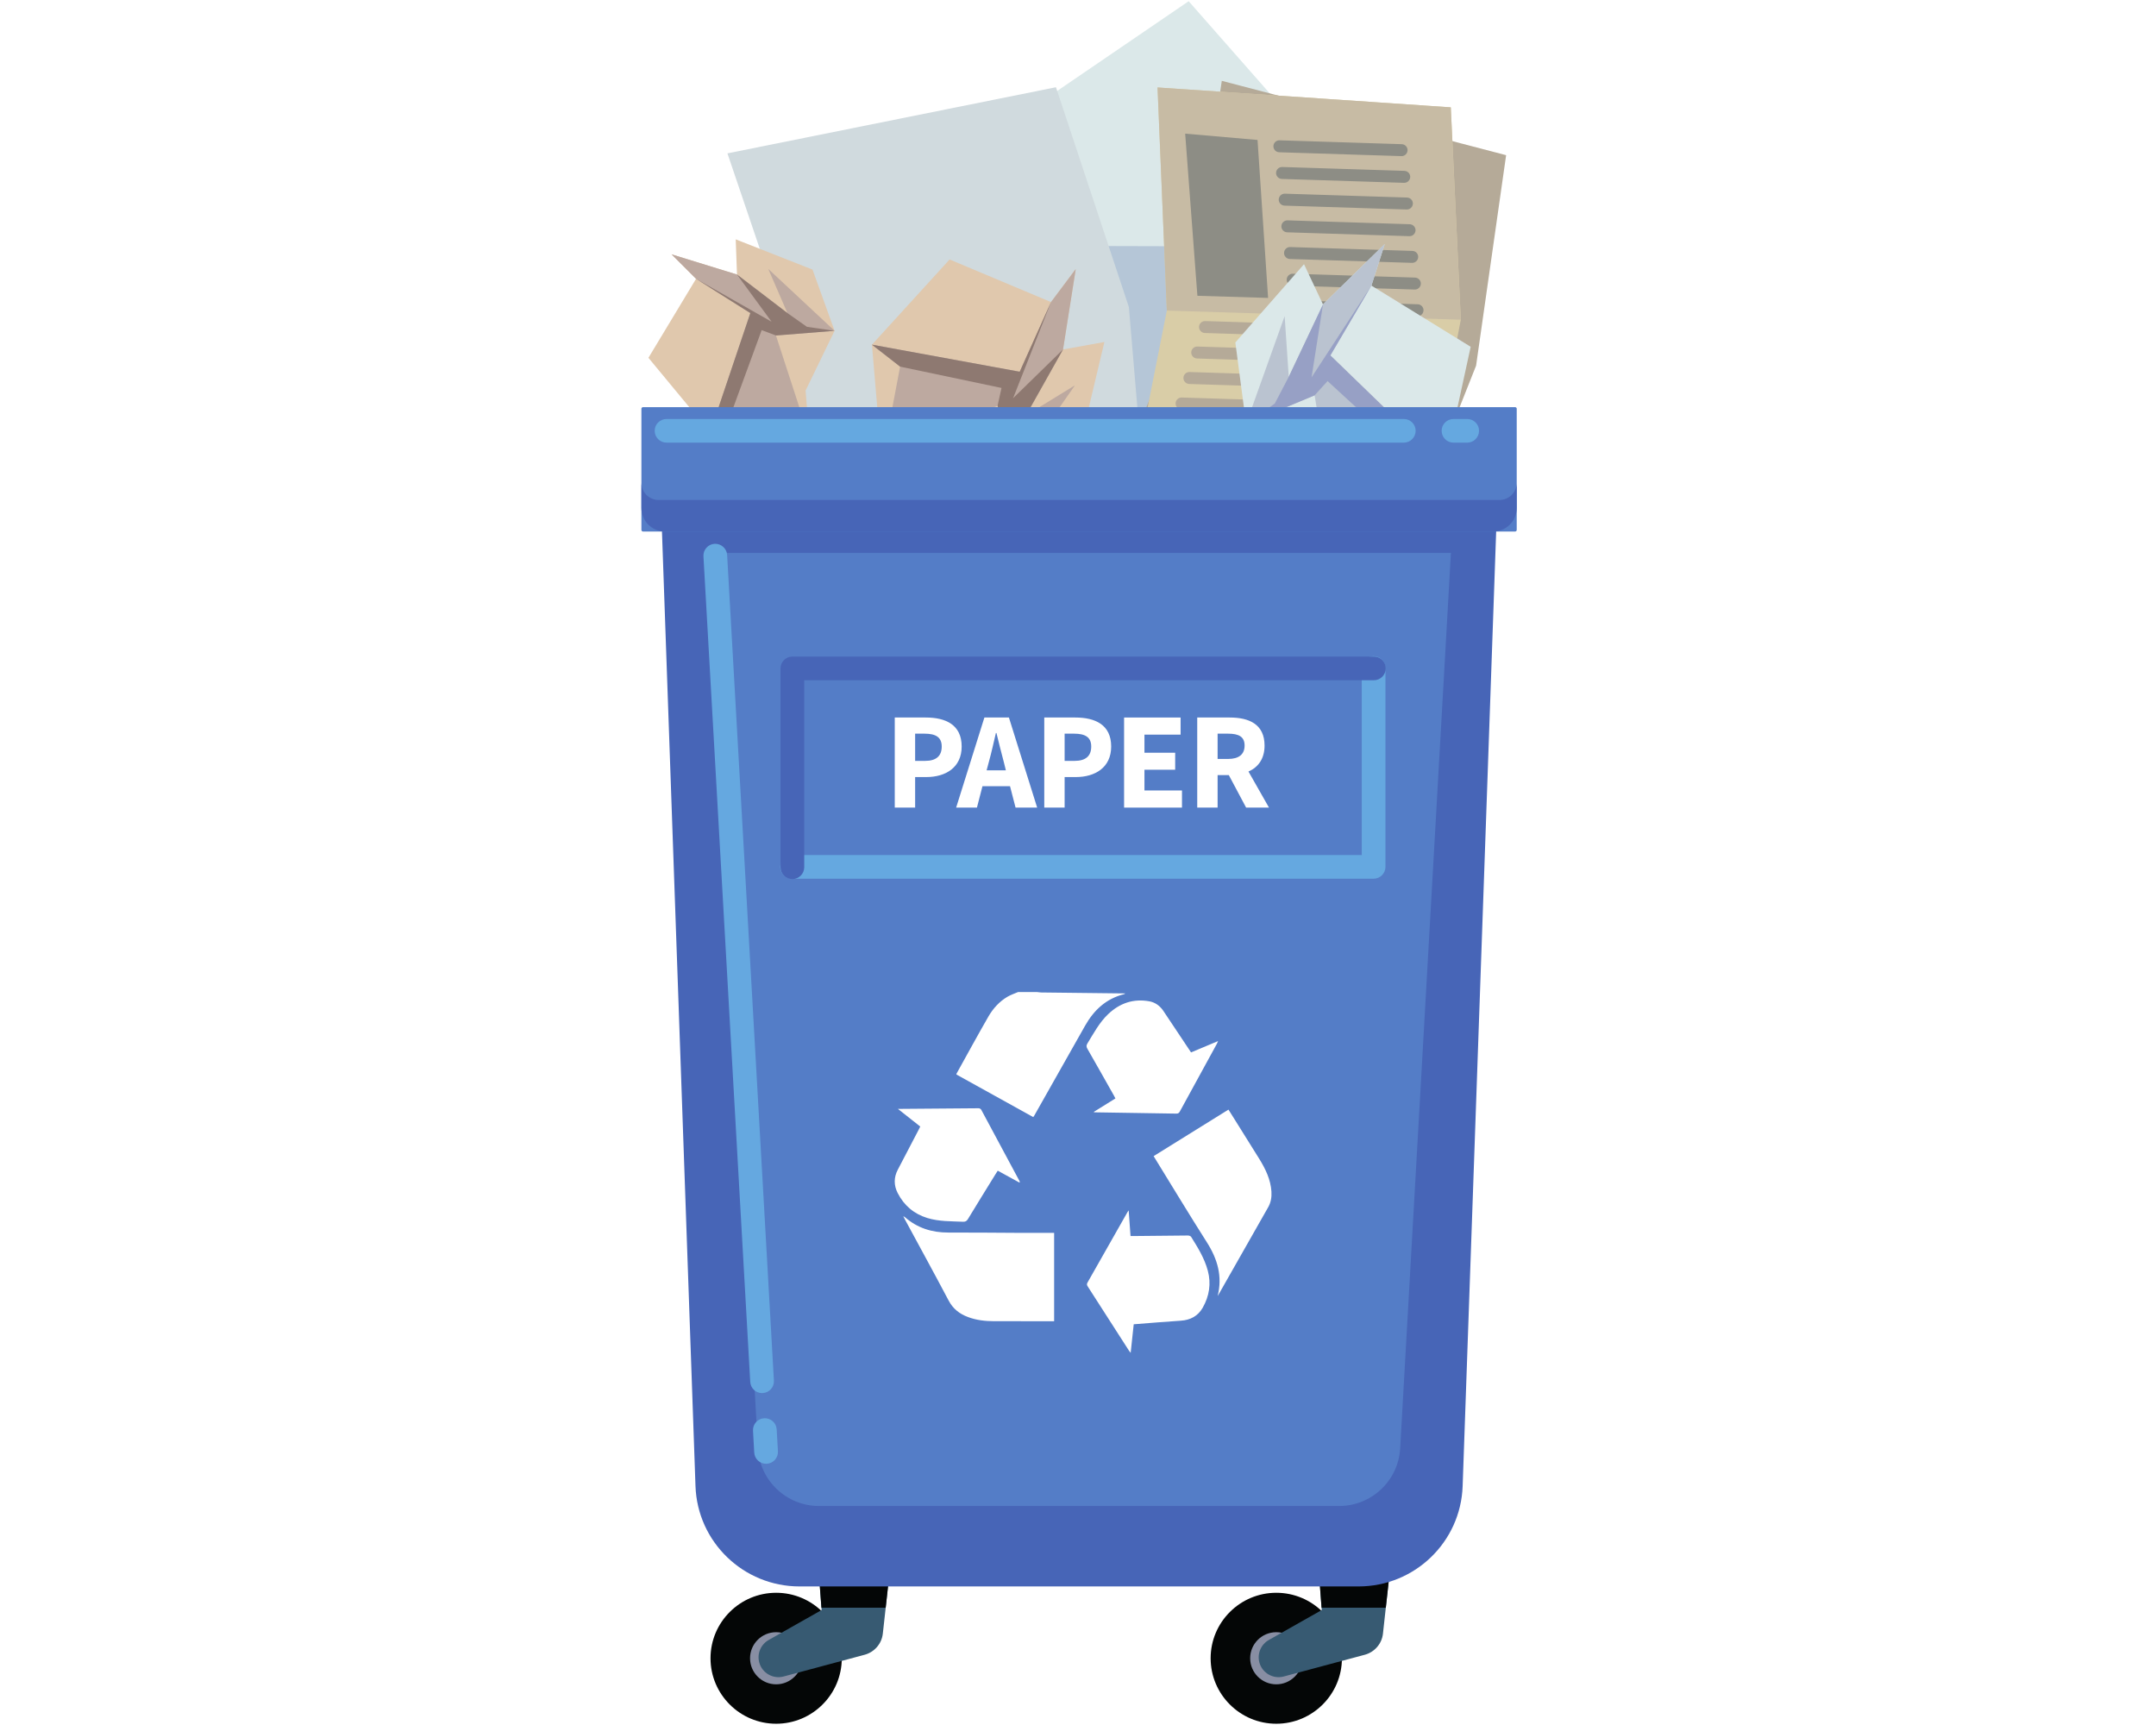 <svg xmlns="http://www.w3.org/2000/svg" xmlns:xlink="http://www.w3.org/1999/xlink" width="500" zoomAndPan="magnify" viewBox="0 0 375 300" height="400" preserveAspectRatio="xMidYMid meet" version="1.0"><defs><clipPath id="c61af63163"><path d="M 210.488 277 L 233.465 277 L 233.465 299.781 L 210.488 299.781 Z M 210.488 277 " clip-rule="nonzero"/></clipPath><clipPath id="d7b8540d6d"><path d="M 123.523 277 L 146.496 277 L 146.496 299.781 L 123.523 299.781 Z M 123.523 277 " clip-rule="nonzero"/></clipPath><clipPath id="f6f5edee8f"><path d="M 111.562 70.746 L 263.809 70.746 L 263.809 92.512 L 111.562 92.512 Z M 111.562 70.746 " clip-rule="nonzero"/></clipPath><clipPath id="2f9613e0d6"><path d="M 111.562 83.93 L 263.809 83.93 L 263.809 92.512 L 111.562 92.512 Z M 111.562 83.93 " clip-rule="nonzero"/></clipPath></defs><rect x="-37.5" width="450" fill="#ffffff" y="-30" height="360" fill-opacity="1"/><rect x="-37.5" width="450" fill="#ffffff" y="-30" height="360" fill-opacity="1"/><path fill="#dbe8e9" d="M 206.75 0.211 L 233.375 30.48 L 253.074 67.781 L 204.957 100.609 L 184.043 61.539 L 158.629 33.039 L 206.75 0.211 " fill-opacity="1" fill-rule="nonzero"/><path fill="#b5c6d7" d="M 121.816 52.496 L 163.23 42.711 L 207.789 42.832 L 214.676 103.758 L 167.859 103.887 L 128.699 113.422 L 121.816 52.496 " fill-opacity="1" fill-rule="nonzero"/><path fill="#d0dade" d="M 183.668 15.172 L 196.348 53.402 L 199.902 95.414 L 142.758 106.918 L 138.777 62.801 L 126.523 26.672 L 183.668 15.172 " fill-opacity="1" fill-rule="nonzero"/><path fill="#e0c8ad" d="M 140.785 76.203 L 140.117 67.922 L 145.16 57.531 L 141.324 46.883 L 127.965 41.625 L 128.188 47.746 L 116.805 44.234 L 121.066 48.492 L 112.785 62.227 L 123.516 75.195 L 140.785 76.203 " fill-opacity="1" fill-rule="nonzero"/><path fill="#bda9a0" d="M 140.785 76.203 L 134.965 58.348 L 145.16 57.531 L 133.625 46.766 L 136.961 54.449 L 128.188 47.742 L 116.805 44.234 L 121.066 48.488 L 130.508 54.453 L 123.516 75.195 L 127.281 71.594 L 140.785 76.203 " fill-opacity="1" fill-rule="nonzero"/><path fill="#8e7971" d="M 132.48 57.414 L 134.965 58.344 L 145.16 57.531 L 140.355 56.84 L 136.961 54.449 L 128.188 47.742 L 134.207 55.957 L 121.066 48.488 L 130.508 54.449 L 123.516 75.195 L 127.281 71.59 L 132.48 57.414 " fill-opacity="1" fill-rule="nonzero"/><path fill="#b5aa98" d="M 243.719 96.426 L 256.742 63.59 L 261.965 26.988 L 212.512 14.059 L 206.812 52.48 L 194.266 83.5 L 243.719 96.426 " fill-opacity="1" fill-rule="nonzero"/><path fill="#d9cda7" d="M 247.457 90.289 L 254.082 55.602 L 252.34 18.668 L 201.336 15.211 L 202.949 54.016 L 196.449 86.832 L 247.457 90.289 " fill-opacity="1" fill-rule="nonzero"/><path fill="#c7bba4" d="M 254.082 55.602 L 252.34 18.668 L 201.336 15.211 L 202.949 54.016 L 254.082 55.602 " fill-opacity="1" fill-rule="nonzero"/><path fill="#8d8d85" d="M 220.562 51.812 L 208.266 51.441 L 206.141 23.242 L 218.727 24.34 L 220.562 51.812 " fill-opacity="1" fill-rule="nonzero"/><path fill="#8d8d85" d="M 244.223 27.059 C 244.078 27.125 243.918 27.16 243.75 27.152 L 222.496 26.48 C 221.922 26.461 221.469 25.984 221.488 25.41 C 221.508 24.832 221.988 24.383 222.562 24.402 L 243.812 25.074 C 244.391 25.094 244.84 25.574 244.824 26.148 C 244.812 26.551 244.566 26.898 244.223 27.059 " fill-opacity="1" fill-rule="nonzero"/><path fill="#8d8d85" d="M 244.684 31.699 C 244.539 31.766 244.379 31.801 244.211 31.797 L 222.961 31.121 C 222.383 31.105 221.934 30.625 221.949 30.051 C 221.969 29.477 222.453 29.027 223.027 29.043 L 244.277 29.715 C 244.852 29.734 245.305 30.215 245.285 30.789 C 245.273 31.195 245.027 31.539 244.684 31.699 " fill-opacity="1" fill-rule="nonzero"/><path fill="#8d8d85" d="M 245.148 36.34 C 245.004 36.406 244.84 36.438 244.672 36.434 L 223.422 35.762 C 222.848 35.742 222.395 35.266 222.414 34.688 C 222.434 34.113 222.914 33.664 223.488 33.684 L 244.738 34.355 C 245.316 34.375 245.766 34.855 245.746 35.43 C 245.734 35.832 245.492 36.176 245.148 36.34 " fill-opacity="1" fill-rule="nonzero"/><path fill="#8d8d85" d="M 245.609 40.98 C 245.465 41.047 245.305 41.082 245.137 41.074 L 223.883 40.402 C 223.309 40.387 222.855 39.906 222.875 39.332 C 222.895 38.758 223.375 38.309 223.949 38.324 L 245.199 38.996 C 245.777 39.016 246.227 39.496 246.211 40.07 C 246.195 40.473 245.953 40.82 245.609 40.98 " fill-opacity="1" fill-rule="nonzero"/><path fill="#8d8d85" d="M 246.07 45.617 C 245.926 45.684 245.766 45.723 245.598 45.715 L 224.348 45.043 C 223.77 45.023 223.32 44.543 223.34 43.969 C 223.355 43.395 223.84 42.945 224.414 42.965 L 245.664 43.637 C 246.238 43.652 246.691 44.133 246.672 44.711 C 246.66 45.113 246.418 45.457 246.07 45.617 " fill-opacity="1" fill-rule="nonzero"/><path fill="#8d8d85" d="M 246.531 50.262 C 246.391 50.328 246.227 50.363 246.059 50.355 L 224.809 49.684 C 224.234 49.664 223.781 49.188 223.801 48.613 C 223.816 48.035 224.301 47.586 224.875 47.605 L 246.125 48.277 C 246.699 48.297 247.152 48.777 247.133 49.352 C 247.121 49.754 246.879 50.098 246.531 50.262 " fill-opacity="1" fill-rule="nonzero"/><path fill="#8d8d85" d="M 246.996 54.898 C 246.852 54.965 246.691 55.004 246.523 54.996 L 225.27 54.324 C 224.695 54.305 224.246 53.824 224.262 53.25 C 224.281 52.676 224.762 52.227 225.336 52.246 L 246.59 52.918 C 247.164 52.934 247.613 53.414 247.598 53.988 C 247.582 54.395 247.34 54.738 246.996 54.898 " fill-opacity="1" fill-rule="nonzero"/><path fill="#b5aa98" d="M 246.973 59.328 C 246.832 59.395 246.668 59.434 246.5 59.426 L 225.25 58.754 C 224.676 58.734 224.223 58.254 224.242 57.68 C 224.258 57.105 224.742 56.656 225.316 56.672 L 246.566 57.348 C 247.141 57.363 247.594 57.848 247.574 58.418 C 247.562 58.824 247.32 59.168 246.973 59.328 " fill-opacity="1" fill-rule="nonzero"/><path fill="#b5aa98" d="M 245.883 63.785 C 245.738 63.855 245.578 63.891 245.406 63.883 L 224.156 63.211 C 223.582 63.195 223.129 62.715 223.148 62.141 C 223.164 61.566 223.648 61.113 224.223 61.133 L 245.473 61.805 C 246.051 61.824 246.5 62.305 246.48 62.879 C 246.469 63.281 246.227 63.629 245.883 63.785 " fill-opacity="1" fill-rule="nonzero"/><path fill="#b5aa98" d="M 244.789 68.246 C 244.645 68.316 244.484 68.352 244.312 68.344 L 223.062 67.672 C 222.488 67.652 222.035 67.176 222.055 66.598 C 222.074 66.027 222.555 65.574 223.129 65.594 L 244.379 66.266 C 244.957 66.285 245.406 66.766 245.391 67.34 C 245.375 67.742 245.133 68.086 244.789 68.246 " fill-opacity="1" fill-rule="nonzero"/><path fill="#b5aa98" d="M 243.695 72.707 C 243.551 72.773 243.391 72.809 243.223 72.805 L 221.973 72.133 C 221.395 72.113 220.945 71.633 220.965 71.059 C 220.98 70.484 221.461 70.035 222.039 70.051 L 243.289 70.727 C 243.863 70.742 244.316 71.223 244.297 71.797 C 244.285 72.203 244.039 72.547 243.695 72.707 " fill-opacity="1" fill-rule="nonzero"/><path fill="#b5aa98" d="M 242.605 77.168 C 242.457 77.234 242.297 77.27 242.129 77.266 L 220.879 76.594 C 220.301 76.574 219.852 76.094 219.871 75.52 C 219.887 74.945 220.371 74.496 220.945 74.512 L 242.195 75.184 C 242.77 75.203 243.223 75.684 243.203 76.258 C 243.191 76.664 242.949 77.004 242.605 77.168 " fill-opacity="1" fill-rule="nonzero"/><path fill="#b5aa98" d="M 241.512 81.625 C 241.367 81.691 241.207 81.727 241.035 81.723 L 219.785 81.051 C 219.211 81.031 218.758 80.551 218.777 79.98 C 218.797 79.402 219.277 78.953 219.852 78.973 L 241.102 79.645 C 241.68 79.66 242.129 80.145 242.113 80.715 C 242.098 81.121 241.855 81.465 241.512 81.625 " fill-opacity="1" fill-rule="nonzero"/><path fill="#b5aa98" d="M 240.418 86.086 C 240.273 86.152 240.113 86.188 239.941 86.184 L 218.691 85.512 C 218.117 85.492 217.664 85.012 217.684 84.438 C 217.703 83.863 218.184 83.414 218.758 83.434 L 240.008 84.105 C 240.586 84.121 241.035 84.602 241.02 85.176 C 241.004 85.582 240.762 85.926 240.418 86.086 " fill-opacity="1" fill-rule="nonzero"/><path fill="#b5aa98" d="M 221.191 58.168 C 221.047 58.234 220.883 58.27 220.715 58.266 L 209.562 57.914 C 208.984 57.895 208.535 57.414 208.551 56.84 C 208.57 56.266 209.055 55.816 209.629 55.836 L 220.781 56.188 C 221.359 56.203 221.809 56.684 221.793 57.258 C 221.777 57.664 221.535 58.008 221.191 58.168 " fill-opacity="1" fill-rule="nonzero"/><path fill="#b5aa98" d="M 219.832 62.602 C 219.688 62.668 219.527 62.703 219.355 62.699 L 208.203 62.348 C 207.629 62.328 207.176 61.848 207.195 61.273 C 207.211 60.699 207.695 60.25 208.27 60.266 L 219.422 60.621 C 219.996 60.637 220.449 61.117 220.43 61.691 C 220.418 62.098 220.176 62.441 219.832 62.602 " fill-opacity="1" fill-rule="nonzero"/><path fill="#b5aa98" d="M 218.473 67.035 C 218.328 67.102 218.168 67.137 218 67.129 L 206.844 66.777 C 206.27 66.758 205.816 66.277 205.836 65.707 C 205.852 65.133 206.336 64.68 206.91 64.699 L 218.062 65.051 C 218.641 65.07 219.09 65.551 219.074 66.125 C 219.059 66.527 218.816 66.871 218.473 67.035 " fill-opacity="1" fill-rule="nonzero"/><path fill="#b5aa98" d="M 217.113 71.465 C 216.969 71.535 216.809 71.57 216.641 71.562 L 205.484 71.211 C 204.91 71.191 204.457 70.711 204.477 70.137 C 204.492 69.562 204.977 69.113 205.551 69.133 L 216.707 69.484 C 217.281 69.504 217.73 69.984 217.715 70.555 C 217.699 70.961 217.457 71.305 217.113 71.465 " fill-opacity="1" fill-rule="nonzero"/><path fill="#b5aa98" d="M 215.754 75.898 C 215.609 75.965 215.449 76 215.281 75.996 L 204.125 75.645 C 203.551 75.625 203.098 75.145 203.117 74.57 C 203.133 73.996 203.617 73.547 204.191 73.562 L 215.348 73.918 C 215.922 73.934 216.375 74.414 216.355 74.988 C 216.344 75.395 216.098 75.738 215.754 75.898 " fill-opacity="1" fill-rule="nonzero"/><path fill="#b5aa98" d="M 214.395 80.332 C 214.25 80.398 214.09 80.434 213.922 80.43 L 202.766 80.078 C 202.191 80.059 201.738 79.578 201.758 79.004 C 201.777 78.43 202.258 77.98 202.832 77.996 L 213.988 78.348 C 214.562 78.367 215.016 78.848 214.996 79.422 C 214.984 79.828 214.738 80.172 214.395 80.332 " fill-opacity="1" fill-rule="nonzero"/><path fill="#b5aa98" d="M 213.035 84.766 C 212.891 84.832 212.73 84.867 212.562 84.863 L 201.406 84.508 C 200.832 84.492 200.379 84.012 200.398 83.438 C 200.418 82.863 200.898 82.414 201.473 82.43 L 212.629 82.785 C 213.203 82.801 213.656 83.281 213.637 83.855 C 213.625 84.262 213.379 84.605 213.035 84.766 " fill-opacity="1" fill-rule="nonzero"/><path fill="#dbe8e9" d="M 232.484 92.156 L 228.426 82.473 L 216.738 73.723 L 214.867 59.559 L 226.812 45.945 L 230.113 52.941 L 240.855 42.434 L 238.535 49.668 L 255.801 60.309 L 251.281 81.055 L 232.484 92.156 " fill-opacity="1" fill-rule="nonzero"/><path fill="#bac3d0" d="M 232.484 92.156 L 228.656 68.754 L 216.738 73.723 L 223.441 54.98 L 224.156 65.531 L 230.113 52.941 L 240.855 42.434 L 238.535 49.668 L 231.398 61.809 L 251.281 81.055 L 244.961 79.184 L 232.484 92.156 " fill-opacity="1" fill-rule="nonzero"/><path fill="#97a0c5" d="M 230.906 66.273 L 228.656 68.754 L 216.738 73.723 L 221.73 70.176 L 224.156 65.535 L 230.113 52.941 L 228.121 65.633 L 238.535 49.672 L 231.398 61.812 L 251.281 81.055 L 244.961 79.188 L 230.906 66.273 " fill-opacity="1" fill-rule="nonzero"/><path fill="#e0c8ad" d="M 153.398 80.422 L 163.078 78.234 L 176.211 82.398 L 188.141 76.082 L 192.09 59.48 L 184.895 60.777 L 187.109 46.797 L 182.805 52.535 L 165.168 45.125 L 151.66 59.941 L 153.398 80.422 " fill-opacity="1" fill-rule="nonzero"/><path fill="#bda9a0" d="M 153.398 80.422 L 173.516 70.551 L 176.211 82.402 L 186.973 67.008 L 178.457 72.234 L 184.895 60.777 L 187.105 46.801 L 182.805 52.535 L 177.359 64.648 L 151.66 59.945 L 156.559 63.766 L 153.398 80.422 " fill-opacity="1" fill-rule="nonzero"/><path fill="#8e7971" d="M 174.195 67.469 L 173.516 70.547 L 176.211 82.398 L 176.211 76.633 L 178.457 72.234 L 184.895 60.777 L 176.211 69.25 L 182.805 52.535 L 177.359 64.648 L 151.66 59.941 L 156.559 63.762 L 174.195 67.469 " fill-opacity="1" fill-rule="nonzero"/><path fill="#888ea3" d="M 214.008 288.391 C 214.008 292.789 217.582 296.352 221.988 296.352 C 226.395 296.352 229.969 292.789 229.969 288.391 C 229.969 283.996 226.395 280.434 221.988 280.434 C 217.582 280.434 214.008 283.996 214.008 288.391 " fill-opacity="1" fill-rule="nonzero"/><g clip-path="url(#c61af63163)"><path fill="#040606" d="M 221.988 283.859 C 219.484 283.859 217.445 285.895 217.445 288.391 C 217.445 290.891 219.484 292.926 221.988 292.926 C 224.492 292.926 226.531 290.891 226.531 288.391 C 226.531 285.895 224.492 283.859 221.988 283.859 Z M 221.988 299.781 C 215.691 299.781 210.57 294.672 210.57 288.391 C 210.57 282.113 215.691 277.004 221.988 277.004 C 228.281 277.004 233.406 282.113 233.406 288.391 C 233.406 294.672 228.281 299.781 221.988 299.781 " fill-opacity="1" fill-rule="nonzero"/></g><path fill="#375a72" d="M 235.113 265.066 C 231.629 265.324 229.016 268.352 229.277 271.828 L 229.895 280.008 L 220.684 285.219 C 219.344 285.98 218.629 287.57 219.047 289.125 C 219.543 290.969 221.445 292.059 223.293 291.562 L 237.391 287.781 C 239.043 287.332 240.344 285.914 240.543 284.113 L 240.664 283 L 241.871 272.047 C 241.91 271.68 241.922 271.266 241.891 270.883 C 241.633 267.41 238.598 264.805 235.113 265.066 " fill-opacity="1" fill-rule="nonzero"/><path fill="#040606" d="M 241.039 279.602 L 241.871 272.047 C 241.91 271.68 241.922 271.266 241.891 270.883 C 241.633 267.41 238.598 264.805 235.113 265.066 C 231.629 265.324 229.016 268.352 229.277 271.828 L 229.863 279.602 L 241.039 279.602 " fill-opacity="1" fill-rule="nonzero"/><path fill="#888ea3" d="M 127.02 288.391 C 127.02 292.789 130.59 296.352 135 296.352 C 139.406 296.352 142.977 292.789 142.977 288.391 C 142.977 283.996 139.406 280.434 135 280.434 C 130.59 280.434 127.02 283.996 127.02 288.391 " fill-opacity="1" fill-rule="nonzero"/><g clip-path="url(#d7b8540d6d)"><path fill="#040606" d="M 135 283.859 C 132.492 283.859 130.457 285.895 130.457 288.391 C 130.457 290.891 132.492 292.926 135 292.926 C 137.504 292.926 139.543 290.891 139.543 288.391 C 139.543 285.895 137.504 283.859 135 283.859 Z M 135 299.781 C 128.703 299.781 123.582 294.672 123.582 288.391 C 123.582 282.113 128.703 277.004 135 277.004 C 141.293 277.004 146.414 282.113 146.414 288.391 C 146.414 294.672 141.293 299.781 135 299.781 " fill-opacity="1" fill-rule="nonzero"/></g><path fill="#375a72" d="M 148.125 265.066 C 144.641 265.324 142.027 268.352 142.289 271.828 L 142.906 280.008 L 133.691 285.219 C 132.352 285.98 131.637 287.57 132.059 289.125 C 132.555 290.969 134.457 292.059 136.305 291.562 L 150.398 287.781 C 152.051 287.332 153.352 285.914 153.551 284.113 L 153.676 283 L 154.883 272.047 C 154.922 271.68 154.934 271.266 154.902 270.883 C 154.641 267.41 151.605 264.805 148.125 265.066 " fill-opacity="1" fill-rule="nonzero"/><path fill="#040606" d="M 154.051 279.602 L 154.883 272.047 C 154.922 271.68 154.934 271.266 154.902 270.883 C 154.641 267.41 151.605 264.805 148.125 265.066 C 144.641 265.324 142.027 268.352 142.289 271.828 L 142.875 279.602 L 154.051 279.602 " fill-opacity="1" fill-rule="nonzero"/><path fill="#4765b7" d="M 236.297 275.902 L 139.074 275.902 C 129.316 275.902 121.312 268.191 120.969 258.465 L 114.707 80.168 L 260.664 80.168 L 254.402 258.465 C 254.059 268.191 246.055 275.902 236.297 275.902 " fill-opacity="1" fill-rule="nonzero"/><path fill="#547dc7" d="M 123.012 96.156 L 131.84 251.895 C 132.156 257.52 136.82 261.914 142.465 261.914 L 232.906 261.914 C 238.551 261.914 243.215 257.52 243.535 251.895 L 252.363 96.156 L 123.012 96.156 " fill-opacity="1" fill-rule="nonzero"/><g clip-path="url(#f6f5edee8f)"><path fill="#547dc7" d="M 111.844 92.438 L 263.531 92.438 C 263.684 92.438 263.809 92.312 263.809 92.156 L 263.809 71.086 C 263.809 70.934 263.684 70.809 263.531 70.809 L 111.844 70.809 C 111.688 70.809 111.562 70.934 111.562 71.086 L 111.562 92.156 C 111.562 92.312 111.688 92.438 111.844 92.438 " fill-opacity="1" fill-rule="nonzero"/></g><g clip-path="url(#2f9613e0d6)"><path fill="#4765b7" d="M 260.812 86.953 L 114.559 86.953 C 112.902 86.953 111.562 85.613 111.562 83.961 L 111.562 88.344 C 111.562 90.605 113.398 92.438 115.668 92.438 L 259.707 92.438 C 261.973 92.438 263.809 90.605 263.809 88.344 L 263.809 83.961 C 263.809 85.613 262.469 86.953 260.812 86.953 " fill-opacity="1" fill-rule="nonzero"/></g><path fill="#65a8e0" d="M 132.551 242.277 C 131.465 242.277 130.555 241.434 130.492 240.336 L 122.352 96.746 C 122.289 95.609 123.16 94.641 124.297 94.574 C 125.426 94.527 126.406 95.379 126.473 96.516 L 134.609 240.105 C 134.676 241.238 133.805 242.211 132.668 242.273 C 132.629 242.277 132.59 242.277 132.551 242.277 " fill-opacity="1" fill-rule="nonzero"/><path fill="#65a8e0" d="M 133.246 254.57 C 132.16 254.57 131.25 253.723 131.188 252.629 L 130.973 248.824 C 130.91 247.688 131.777 246.719 132.914 246.652 C 134.059 246.602 135.027 247.457 135.09 248.59 L 135.309 252.398 C 135.371 253.531 134.504 254.504 133.363 254.566 C 133.324 254.566 133.285 254.57 133.246 254.57 " fill-opacity="1" fill-rule="nonzero"/><path fill="#65a8e0" d="M 244.164 76.98 L 115.934 76.98 C 114.797 76.98 113.871 76.059 113.871 74.922 C 113.871 73.785 114.797 72.867 115.934 72.867 L 244.164 72.867 C 245.305 72.867 246.227 73.785 246.227 74.922 C 246.227 76.059 245.305 76.98 244.164 76.98 " fill-opacity="1" fill-rule="nonzero"/><path fill="#65a8e0" d="M 255.195 76.98 L 252.812 76.98 C 251.672 76.98 250.75 76.059 250.75 74.922 C 250.75 73.785 251.672 72.867 252.812 72.867 L 255.195 72.867 C 256.332 72.867 257.254 73.785 257.254 74.922 C 257.254 76.059 256.332 76.98 255.195 76.98 " fill-opacity="1" fill-rule="nonzero"/><path fill="#65a8e0" d="M 238.914 152.816 L 137.77 152.816 C 136.633 152.816 135.707 151.898 135.707 150.762 C 135.707 149.625 136.633 148.703 137.77 148.703 L 236.852 148.703 L 236.852 116.18 C 236.852 115.043 237.777 114.121 238.914 114.121 C 240.051 114.121 240.977 115.043 240.977 116.18 L 240.977 150.762 C 240.977 151.898 240.051 152.816 238.914 152.816 " fill-opacity="1" fill-rule="nonzero"/><path fill="#4765b7" d="M 137.82 152.883 C 136.68 152.883 135.758 151.961 135.758 150.824 L 135.758 116.242 C 135.758 115.109 136.68 114.188 137.82 114.188 L 238.965 114.188 C 240.102 114.188 241.027 115.109 241.027 116.242 C 241.027 117.379 240.102 118.301 238.965 118.301 L 139.883 118.301 L 139.883 150.824 C 139.883 151.961 138.957 152.883 137.82 152.883 " fill-opacity="1" fill-rule="nonzero"/><path fill="#ffffff" d="M 207.172 215.098 C 207.082 214.953 206.789 214.867 206.594 214.871 C 203.523 214.891 200.457 214.93 197.387 214.961 C 197.16 214.965 196.93 214.961 196.637 214.961 C 196.531 213.492 196.426 212.062 196.312 210.504 C 196.199 210.668 196.148 210.734 196.105 210.805 C 193.793 214.891 191.48 218.98 189.152 223.055 C 188.98 223.352 189.062 223.531 189.215 223.766 C 191.602 227.477 193.984 231.191 196.371 234.906 C 196.441 235.016 196.531 235.113 196.66 235.277 C 196.844 233.57 197.016 231.953 197.191 230.309 C 199.957 230.094 202.656 229.863 205.359 229.688 C 207.035 229.578 208.355 228.891 209.188 227.434 C 210.332 225.418 210.684 223.262 210.082 221.004 C 209.508 218.844 208.344 216.965 207.172 215.098 Z M 193.734 190.508 C 193.828 190.668 193.91 190.84 194.008 191.031 C 192.734 191.824 191.504 192.59 190.207 193.398 C 190.344 193.43 190.387 193.449 190.434 193.449 C 195.164 193.523 199.891 193.59 204.621 193.672 C 204.953 193.676 205.086 193.535 205.227 193.277 C 207.367 189.359 209.512 185.441 211.656 181.523 C 211.723 181.402 211.77 181.266 211.863 181.055 C 210.242 181.734 208.719 182.375 207.164 183.027 C 207.039 182.84 206.93 182.68 206.824 182.52 C 205.332 180.281 203.852 178.039 202.348 175.809 C 201.77 174.953 200.973 174.344 199.945 174.148 C 197.156 173.629 194.754 174.457 192.738 176.379 C 191.211 177.832 190.23 179.691 189.141 181.465 C 188.938 181.797 188.93 182.039 189.125 182.379 C 190.676 185.082 192.203 187.793 193.734 190.508 Z M 161.297 211.828 C 163.32 212.445 165.418 212.387 167.5 212.477 C 167.906 212.496 168.137 212.371 168.352 212.016 C 169.949 209.387 171.57 206.77 173.188 204.148 C 173.297 203.969 173.414 203.797 173.543 203.598 C 174.824 204.301 176.066 204.98 177.305 205.66 C 177.336 205.629 177.363 205.598 177.391 205.566 C 177.355 205.488 177.328 205.406 177.289 205.332 C 175.09 201.242 172.887 197.152 170.703 193.059 C 170.523 192.723 170.285 192.738 170.004 192.742 C 165.559 192.777 161.117 192.812 156.672 192.848 C 156.559 192.848 156.441 192.848 156.176 192.848 C 157.551 193.934 158.801 194.918 160.062 195.918 C 159.957 196.133 159.871 196.305 159.785 196.477 C 158.574 198.793 157.367 201.109 156.156 203.426 C 155.449 204.773 155.453 206.148 156.133 207.477 C 157.234 209.637 158.961 211.113 161.297 211.828 Z M 221.145 207.23 C 221.008 205.125 220.109 203.293 219.027 201.539 C 217.625 199.266 216.199 197.012 214.785 194.746 C 214.418 194.16 214.051 193.578 213.672 192.977 C 209.309 195.688 204.988 198.371 200.652 201.066 C 203.762 206.113 206.785 211.129 209.926 216.07 C 211.773 218.977 212.652 221.988 211.789 225.398 C 211.871 225.262 211.953 225.129 212.031 224.992 C 214.879 219.977 217.723 214.965 220.578 209.953 C 221.062 209.102 221.203 208.188 221.145 207.23 Z M 177.828 214.414 C 173.527 214.395 169.227 214.344 164.926 214.355 C 162.086 214.363 159.555 213.57 157.402 211.684 C 157.352 211.637 157.277 211.609 157.109 211.516 C 157.25 211.789 157.324 211.945 157.406 212.102 C 159.945 216.793 162.512 221.473 165.004 226.191 C 165.766 227.629 166.898 228.504 168.367 229.051 C 169.824 229.598 171.344 229.77 172.883 229.773 C 176.184 229.785 179.488 229.777 182.789 229.777 C 182.977 229.777 183.164 229.777 183.348 229.777 C 183.348 224.625 183.348 219.559 183.348 214.414 C 181.465 214.414 179.648 214.422 177.828 214.414 Z M 188.711 178.422 C 185.781 183.629 182.832 188.828 179.887 194.031 C 179.844 194.105 179.793 194.172 179.719 194.277 C 175.25 191.801 170.801 189.336 166.367 186.879 C 166.363 186.805 166.348 186.766 166.363 186.738 C 168.203 183.43 170.012 180.102 171.902 176.816 C 172.715 175.402 173.809 174.184 175.238 173.344 C 175.812 173.008 176.461 172.797 177.074 172.531 C 178.18 172.531 179.285 172.531 180.395 172.531 C 180.641 172.555 180.887 172.602 181.133 172.605 C 185.969 172.664 190.801 172.715 195.723 172.77 C 195.613 172.844 195.566 172.891 195.512 172.902 C 192.379 173.676 190.254 175.684 188.711 178.422 " fill-opacity="1" fill-rule="nonzero"/><path fill="#ffffff" d="M 160.906 132.328 C 162.855 132.328 163.797 131.465 163.797 129.828 C 163.797 128.195 162.734 127.594 160.809 127.594 L 159.172 127.594 L 159.172 132.328 Z M 155.629 124.785 L 161.023 124.785 C 164.469 124.785 167.266 126.031 167.266 129.828 C 167.266 133.504 164.445 135.141 161.121 135.141 L 159.172 135.141 L 159.172 140.453 L 155.629 140.453 L 155.629 124.785 " fill-opacity="1" fill-rule="nonzero"/><path fill="#ffffff" d="M 171.605 133.965 L 174.953 133.965 L 174.594 132.52 C 174.16 130.957 173.727 129.109 173.316 127.477 L 173.219 127.477 C 172.836 129.133 172.426 130.957 171.992 132.52 Z M 171.219 124.785 L 175.484 124.785 L 180.398 140.453 L 176.641 140.453 L 175.676 136.727 L 170.883 136.727 L 169.922 140.453 L 166.305 140.453 L 171.219 124.785 " fill-opacity="1" fill-rule="nonzero"/><path fill="#ffffff" d="M 186.91 132.328 C 188.859 132.328 189.801 131.465 189.801 129.828 C 189.801 128.195 188.738 127.594 186.812 127.594 L 185.172 127.594 L 185.172 132.328 Z M 181.633 124.785 L 187.027 124.785 C 190.477 124.785 193.27 126.031 193.27 129.828 C 193.27 133.504 190.449 135.141 187.125 135.141 L 185.172 135.141 L 185.172 140.453 L 181.633 140.453 L 181.633 124.785 " fill-opacity="1" fill-rule="nonzero"/><path fill="#ffffff" d="M 195.516 124.785 L 205.344 124.785 L 205.344 127.762 L 199.059 127.762 L 199.059 130.91 L 204.402 130.91 L 204.402 133.867 L 199.059 133.867 L 199.059 137.473 L 205.586 137.473 L 205.586 140.453 L 195.516 140.453 L 195.516 124.785 " fill-opacity="1" fill-rule="nonzero"/><path fill="#ffffff" d="M 213.609 131.992 C 215.469 131.992 216.477 131.199 216.477 129.66 C 216.477 128.125 215.469 127.594 213.609 127.594 L 211.781 127.594 L 211.781 131.992 Z M 208.238 124.785 L 213.902 124.785 C 217.227 124.785 219.949 125.938 219.949 129.66 C 219.949 131.969 218.84 133.434 217.152 134.18 L 220.719 140.453 L 216.742 140.453 L 213.734 134.805 L 211.781 134.805 L 211.781 140.453 L 208.238 140.453 L 208.238 124.785 " fill-opacity="1" fill-rule="nonzero"/></svg>